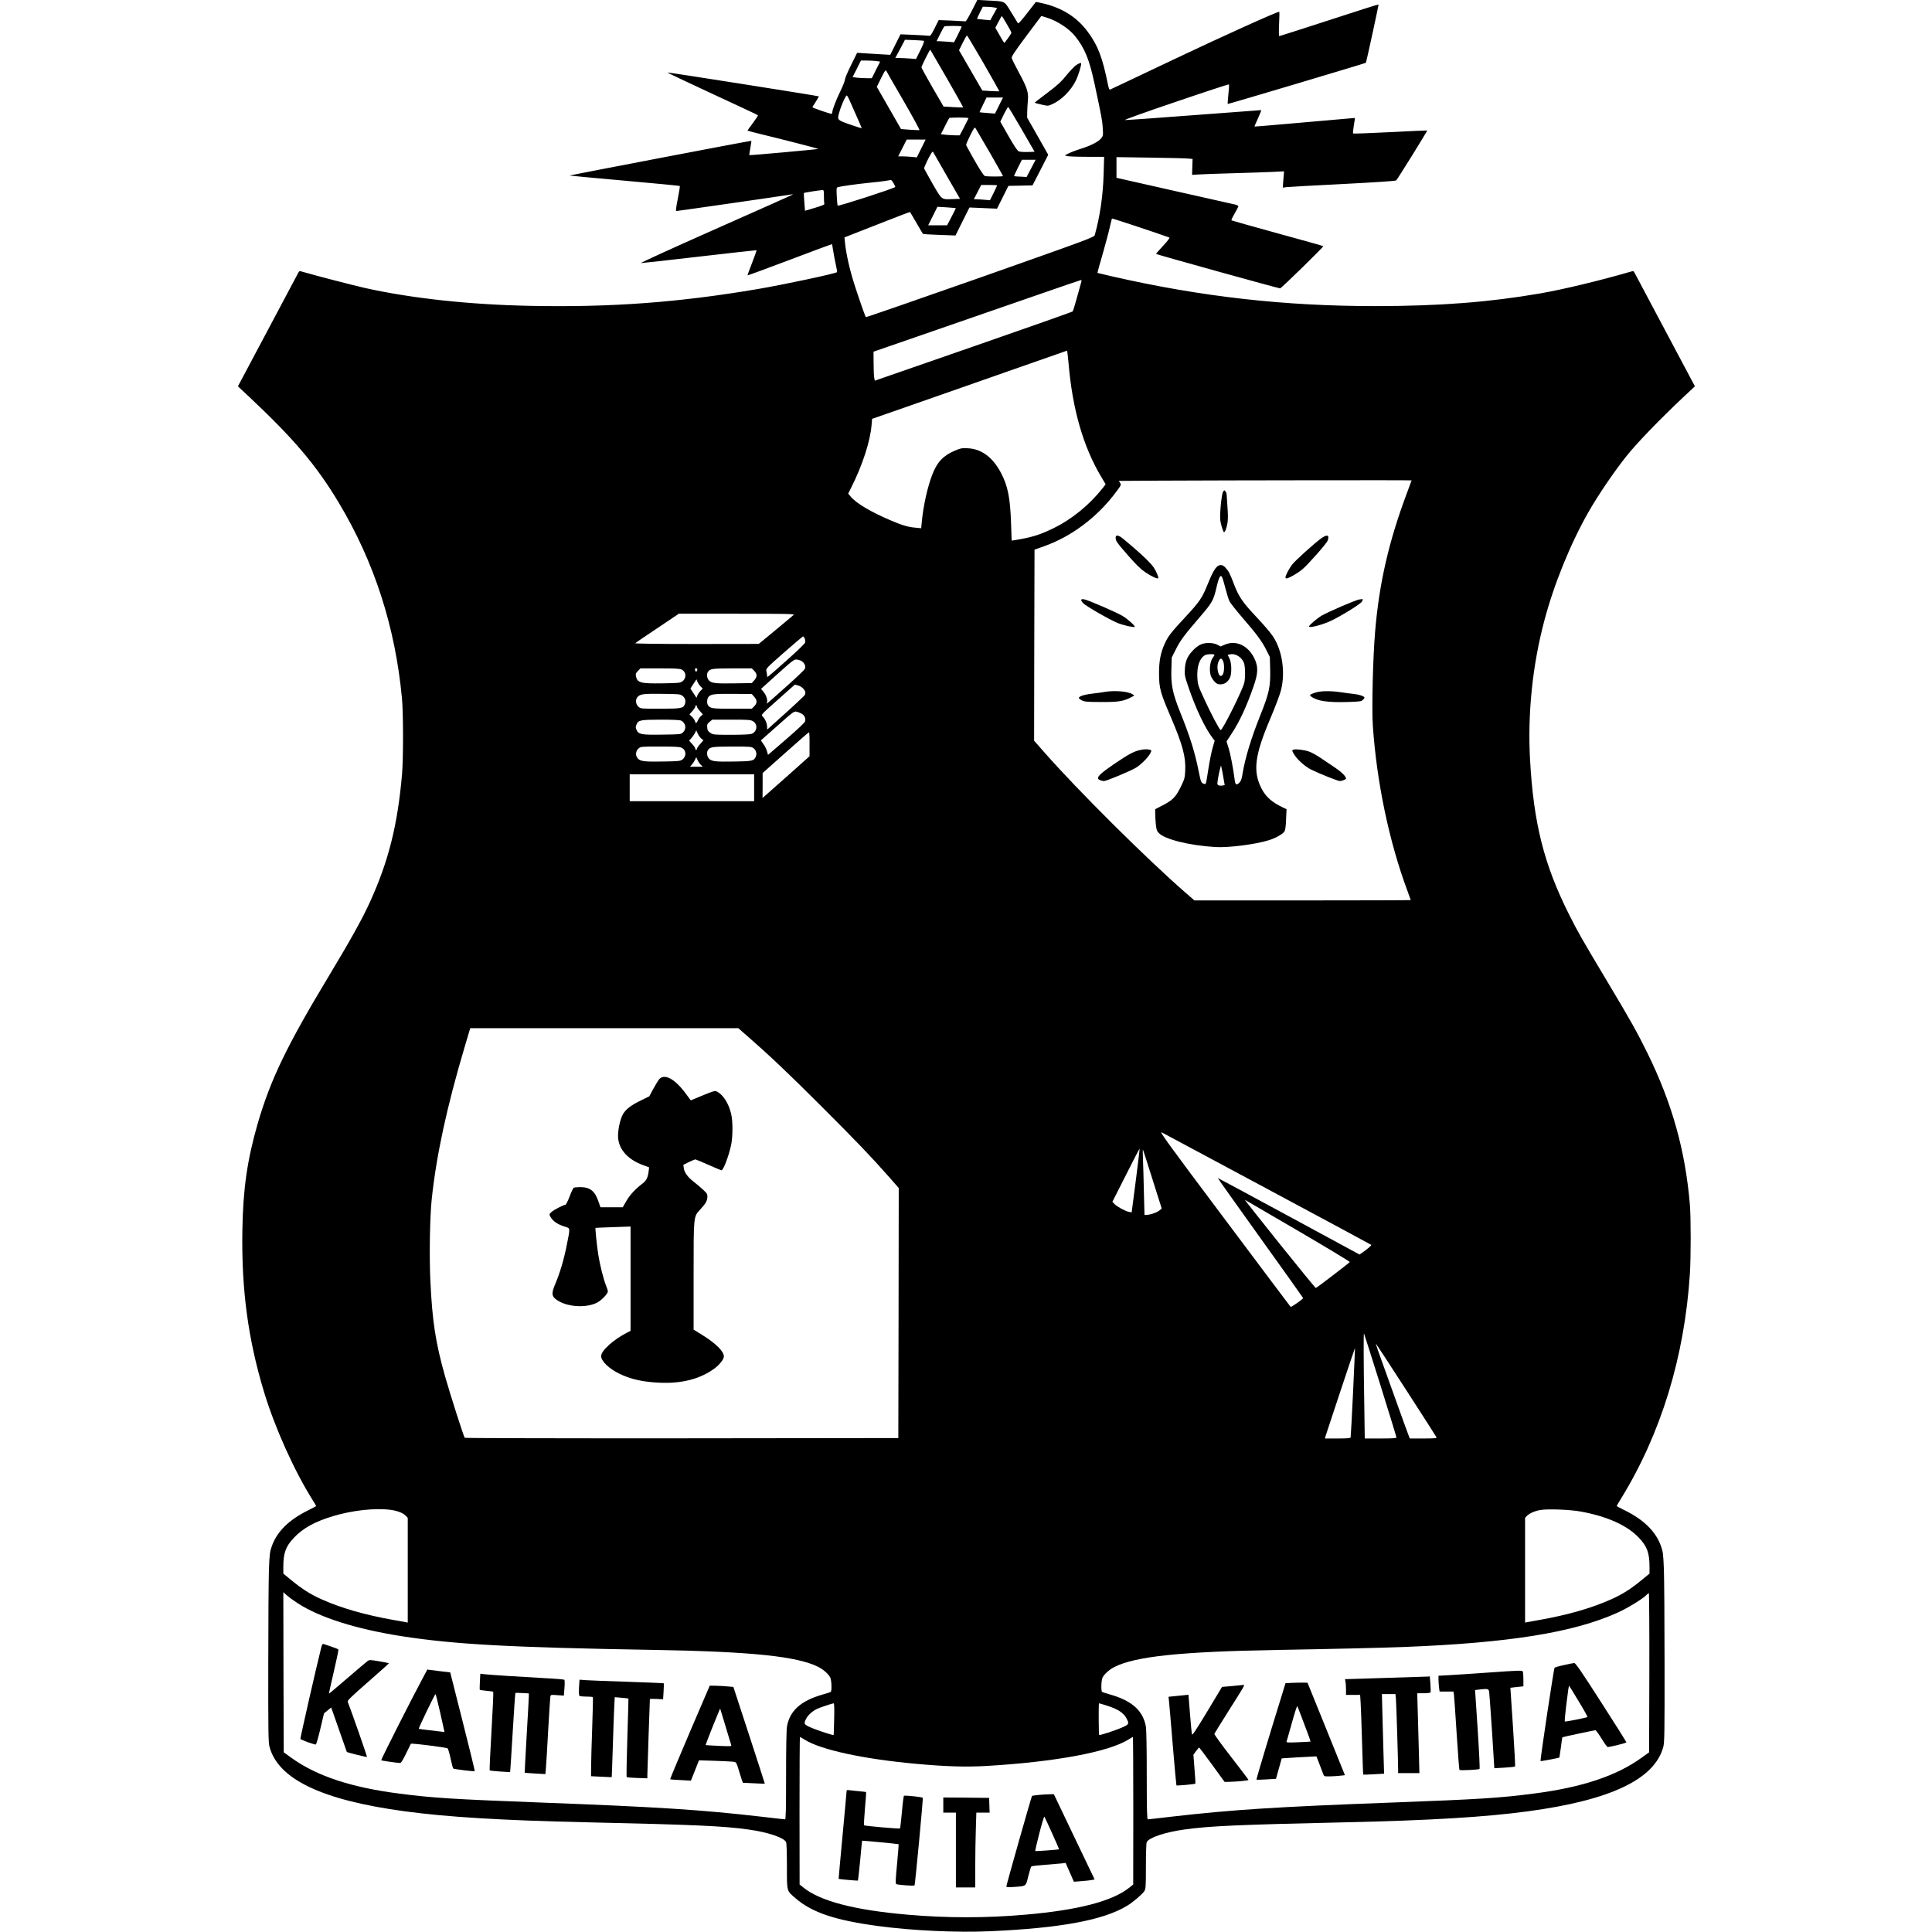 <?xml version="1.0" standalone="no"?>
<!DOCTYPE svg PUBLIC "-//W3C//DTD SVG 20010904//EN"
 "http://www.w3.org/TR/2001/REC-SVG-20010904/DTD/svg10.dtd">
<svg version="1.0" xmlns="http://www.w3.org/2000/svg"
 width="2298pt" height="2298pt" viewBox="0 0 2298 2298"
 preserveAspectRatio="xMidYMid meet">
<g transform="translate(0,2298) scale(0.1,-0.1)"
fill="#000000" stroke="none">
<path d="M11560 22853 c-36 -71 -69 -127 -75 -127 -5 1 -80 5 -165 9 l-155 6
-48 -96 c-37 -75 -51 -95 -65 -91 -9 2 -90 7 -179 11 l-162 7 -61 -122 -61
-122 -107 6 c-59 4 -147 9 -197 12 l-90 6 -72 -146 c-40 -80 -73 -158 -73
-172 0 -15 -24 -77 -54 -138 -53 -109 -96 -222 -96 -250 0 -8 -4 -17 -9 -20
-7 -4 -218 68 -228 78 -1 1 16 30 39 64 22 34 39 64 37 66 -6 6 -1790 287
-1800 284 -5 -2 235 -115 532 -253 297 -137 542 -252 545 -256 2 -3 -26 -46
-62 -94 -36 -47 -64 -88 -62 -89 1 -2 80 -22 173 -45 267 -65 664 -167 669
-172 5 -4 -816 -79 -821 -74 -2 1 4 39 12 85 8 46 14 84 12 85 -4 4 -2166
-410 -2162 -413 2 -2 296 -29 654 -61 358 -32 654 -60 657 -63 3 -4 -8 -72
-24 -152 -21 -106 -26 -146 -17 -146 16 0 1320 188 1360 196 17 4 27 3 24 0
-4 -4 -418 -189 -920 -411 -554 -246 -902 -405 -884 -404 17 0 332 35 700 78
369 43 672 76 674 75 2 -2 -22 -69 -53 -150 -32 -80 -56 -148 -54 -149 2 -2
228 81 503 185 275 104 500 188 502 187 1 -2 7 -36 13 -77 6 -41 20 -115 31
-164 11 -48 18 -91 15 -93 -17 -17 -636 -149 -949 -202 -932 -158 -1734 -218
-2692 -199 -725 14 -1415 88 -1975 213 -134 30 -588 148 -733 190 -47 14 -47
14 -61 -13 -8 -15 -172 -324 -365 -687 l-351 -660 138 -129 c532 -500 795
-811 1062 -1256 422 -704 672 -1478 751 -2325 17 -172 17 -722 1 -905 -53
-605 -160 -1033 -382 -1520 -90 -198 -225 -441 -480 -865 -508 -842 -702
-1244 -855 -1770 -124 -430 -174 -775 -182 -1266 -12 -707 67 -1294 257 -1924
130 -429 360 -940 581 -1291 22 -34 39 -64 39 -67 0 -3 -42 -25 -92 -50 -232
-114 -374 -254 -436 -431 -22 -62 -26 -95 -33 -271 -4 -110 -8 -616 -8 -1125
-1 -800 1 -934 14 -984 101 -388 623 -637 1608 -770 510 -69 1152 -108 2167
-131 1286 -29 1625 -44 1923 -86 230 -32 418 -95 447 -149 6 -11 10 -130 10
-287 0 -309 -5 -288 103 -382 197 -170 473 -262 989 -331 406 -54 928 -78
1319 -61 840 37 1352 131 1635 303 69 41 179 135 205 174 17 27 19 50 19 297
0 157 4 276 10 287 29 54 217 117 447 149 298 42 637 57 1923 86 1015 23 1657
62 2167 131 985 133 1507 382 1608 770 13 50 15 184 14 984 0 509 -4 1015 -8
1125 -7 176 -11 209 -33 271 -62 177 -204 317 -435 431 -51 25 -93 47 -93 50
0 3 24 44 53 91 474 771 753 1683 817 2667 13 204 13 674 0 830 -55 644 -211
1201 -505 1800 -119 242 -205 396 -480 855 -311 520 -344 579 -453 795 -298
595 -421 1083 -463 1840 -30 543 28 1115 168 1645 115 439 316 933 533 1310
112 196 306 480 446 655 128 160 392 433 676 701 l138 129 -351 660 c-193 363
-357 672 -365 687 -14 27 -14 27 -61 13 -344 -100 -791 -208 -1063 -255 -609
-105 -1191 -150 -1960 -151 -1081 0 -2067 111 -3125 352 -99 23 -181 42 -182
43 -1 1 27 103 63 226 35 124 74 268 85 320 12 52 23 98 25 101 2 4 532 -171
682 -226 9 -3 -17 -38 -72 -97 -47 -51 -86 -95 -86 -98 0 -6 1456 -410 1476
-410 14 0 521 496 514 502 -3 3 -248 72 -545 153 -297 82 -543 151 -547 154
-4 3 13 40 37 81 24 41 44 80 45 87 0 6 -19 16 -43 21 -24 5 -350 78 -725 163
l-682 154 0 123 0 123 403 -6 c221 -3 425 -8 452 -11 l50 -5 -3 -94 -3 -95 83
5 c46 3 238 10 428 15 190 5 398 13 464 16 l119 6 -8 -97 -7 -97 44 6 c23 3
324 20 668 37 406 21 629 36 637 43 16 15 373 590 369 594 -2 1 -200 -7 -439
-20 -240 -12 -439 -19 -443 -16 -3 4 1 46 9 95 8 48 14 89 13 90 0 0 -269 -23
-596 -52 -327 -29 -596 -52 -598 -50 -2 2 17 46 42 99 24 53 41 96 36 96 -5 0
-365 -27 -802 -60 -436 -34 -804 -59 -818 -58 -13 2 254 98 604 216 345 118
630 211 633 208 4 -3 1 -56 -6 -117 -6 -61 -10 -113 -8 -116 4 -3 1636 483
1643 490 6 6 154 690 151 694 -2 2 -267 -82 -588 -187 -321 -104 -588 -190
-593 -190 -5 0 -6 57 -2 145 4 80 5 145 2 145 -30 0 -691 -299 -1276 -577
-399 -189 -730 -347 -737 -349 -7 -4 -15 15 -23 53 -66 328 -120 470 -241 634
-134 182 -323 297 -571 347 l-47 9 -103 -133 c-65 -84 -105 -129 -110 -121 -4
7 -40 66 -81 132 -85 138 -64 128 -277 139 l-125 7 -65 -128z m262 39 l38 -7
-41 -73 -40 -73 -77 7 c-42 4 -78 8 -80 9 -2 2 13 35 32 74 l36 71 48 -1 c26
0 64 -3 84 -7z m152 -196 c31 -52 56 -100 56 -106 0 -10 -78 -120 -85 -120 -2
0 -27 40 -55 90 l-51 90 37 70 c20 38 38 70 40 70 1 0 28 -42 58 -94z m466 78
c128 -38 270 -129 345 -221 116 -142 172 -279 235 -574 84 -394 92 -436 97
-524 5 -86 4 -92 -20 -121 -35 -42 -122 -86 -242 -124 -55 -17 -120 -42 -145
-55 l-45 -23 30 -9 c17 -4 122 -8 234 -8 l204 0 -6 -205 c-7 -254 -43 -503
-105 -724 -8 -28 -34 -38 -1362 -507 -745 -262 -1358 -474 -1361 -471 -9 10
-81 216 -139 397 -53 167 -94 348 -108 476 l-8 75 86 34 c47 18 221 86 388
152 167 66 305 118 306 116 2 -1 36 -59 76 -128 39 -69 75 -128 78 -131 4 -4
93 -10 197 -13 l190 -7 83 167 83 166 164 -7 164 -7 68 136 67 135 144 3 143
3 94 182 93 182 -125 221 -126 221 1 67 c1 37 4 99 8 138 8 97 -8 148 -106
330 -44 82 -83 159 -86 172 -5 18 29 70 172 262 99 131 179 239 180 240 0 0
24 -7 54 -16z m-1002 -109 c2 -2 -18 -45 -43 -95 l-47 -93 -75 7 c-42 3 -89 6
-105 6 l-28 0 41 83 c23 45 45 87 50 92 7 9 197 9 207 0z m262 -439 c104 -182
188 -331 187 -332 -1 -1 -47 0 -102 3 l-101 6 -138 239 -139 240 44 89 c24 49
47 88 51 87 4 -2 93 -151 198 -332z m-712 269 c8 -3 -4 -38 -40 -111 l-53
-106 -74 6 c-41 3 -96 6 -123 6 l-49 0 58 108 57 109 106 -4 c58 -3 111 -6
118 -8z m276 -449 c107 -187 194 -341 192 -343 -2 -2 -55 -1 -118 3 l-115 7
-132 227 c-72 125 -131 233 -131 239 0 14 100 214 105 210 2 -2 91 -157 199
-343z m-841 208 l46 -7 -50 -98 -49 -99 -63 0 c-34 0 -85 3 -114 6 l-52 7 50
98 49 99 69 0 c37 0 89 -3 114 -6z m330 -484 c106 -184 189 -336 183 -338 -6
-1 -58 1 -115 5 l-104 8 -144 251 -144 251 51 104 c51 100 53 102 66 79 7 -14
100 -176 207 -360z m-584 -128 c45 -100 81 -185 81 -187 0 -2 -62 17 -137 43
-155 54 -156 55 -132 141 15 57 55 156 76 188 20 30 10 46 112 -185z m1713 82
l-47 -95 -90 7 c-49 3 -91 8 -93 9 -2 2 16 41 40 89 l42 86 98 0 98 0 -48 -96z
m271 -284 l153 -265 -82 -3 c-44 -1 -92 2 -105 7 -17 6 -53 60 -123 182 l-98
172 43 89 c24 48 47 87 51 86 4 -2 77 -122 161 -268z m-633 134 c0 -2 -24 -49
-52 -104 l-53 -100 -45 0 c-25 0 -75 3 -112 6 l-67 7 46 91 c25 50 49 96 53
101 8 10 230 9 230 -1z m254 -411 c86 -150 156 -274 156 -277 0 -8 -189 -7
-215 0 -13 4 -55 67 -120 180 -55 96 -101 181 -103 189 -2 7 20 59 48 115 46
92 53 101 64 84 7 -11 83 -141 170 -291z m-817 51 l-52 -106 -59 6 c-32 3 -82
6 -111 6 l-52 0 51 100 51 100 112 0 113 0 -53 -106z m308 -332 l154 -267 -82
-3 c-143 -5 -130 -15 -243 180 -54 95 -100 178 -102 184 -3 12 55 135 86 182
14 21 16 22 25 7 5 -9 78 -136 162 -283z m1000 96 l-54 -103 -73 4 c-40 1 -74
4 -76 6 -2 1 18 46 45 99 l48 96 81 0 82 0 -53 -102z m-1636 -179 c13 -22 21
-42 20 -43 -22 -20 -677 -232 -686 -222 -2 2 -7 51 -10 109 -5 97 -4 105 13
111 35 10 208 35 364 51 85 8 178 19 205 24 28 5 55 9 61 10 6 0 21 -17 33
-40z m1231 -24 c0 -3 -19 -44 -42 -91 l-43 -86 -65 6 c-36 3 -79 6 -96 6 l-31
0 44 85 44 85 95 0 c51 0 94 -2 94 -5z m-2060 -129 c0 -41 2 -81 5 -89 5 -10
-23 -22 -112 -49 l-118 -35 -8 104 c-5 58 -7 107 -5 108 4 4 184 32 216 34 21
1 22 -3 22 -73z m1568 -141 c2 -2 -21 -48 -50 -104 l-53 -101 -113 0 -112 0
55 110 55 110 108 -6 c59 -4 108 -8 110 -9z m1487 -902 c-7 -27 -30 -109 -51
-183 -20 -74 -41 -139 -45 -144 -5 -6 -536 -193 -1181 -417 l-1173 -407 -7 37
c-4 20 -7 97 -7 172 l-1 136 763 264 c419 145 971 336 1227 425 256 89 470
162 477 163 9 1 9 -11 -2 -46z m-146 -935 c46 -553 175 -1003 393 -1366 l49
-82 -33 -43 c-159 -202 -368 -373 -592 -482 -159 -77 -258 -108 -457 -140
l-36 -5 -7 202 c-10 305 -38 445 -117 598 -97 187 -231 289 -394 298 -74 4
-87 1 -155 -27 -141 -60 -213 -136 -271 -286 -58 -150 -107 -372 -125 -564
l-7 -74 -71 7 c-84 7 -156 28 -291 86 -238 101 -411 204 -477 284 l-29 35 34
68 c136 270 229 556 244 750 l6 71 596 208 c328 115 848 297 1156 405 308 108
563 197 566 198 3 1 11 -63 18 -141z m4081 -1402 c0 -2 -25 -70 -56 -152 -215
-573 -330 -1073 -378 -1649 -26 -308 -41 -917 -27 -1117 46 -672 193 -1376
411 -1963 22 -59 40 -109 40 -111 0 -2 -579 -4 -1286 -4 l-1287 0 -106 92
c-462 402 -1287 1222 -1685 1676 l-116 132 2 1136 3 1136 109 39 c328 115 636
346 858 643 64 85 66 90 51 112 l-15 24 488 3 c873 4 2994 7 2994 3z m-7350
-1600 c-8 -8 -105 -89 -215 -180 l-200 -165 -739 -1 c-461 0 -736 4 -730 9 5
6 124 87 264 180 l254 171 690 0 c597 0 688 -2 676 -14z m131 -280 c7 -14 9
-35 6 -48 -4 -13 -90 -98 -209 -203 -259 -230 -243 -218 -244 -191 0 11 -4 35
-8 52 -7 31 -4 35 210 223 120 105 222 191 226 191 5 0 13 -11 19 -24z m-34
-271 c33 -22 49 -60 37 -89 -5 -13 -99 -103 -209 -201 -273 -243 -250 -224
-242 -201 11 28 -11 93 -43 129 l-28 33 196 177 c185 166 199 176 231 172 18
-2 44 -11 58 -20z m-1428 -100 c55 -28 58 -101 8 -139 -26 -19 -44 -21 -235
-24 -263 -4 -302 6 -318 86 -5 26 -1 36 24 62 l30 30 232 0 c184 0 237 -3 259
-15z m184 -5 c-3 -11 -9 -20 -13 -20 -4 0 -10 9 -13 20 -4 15 0 20 13 20 13 0
17 -5 13 -20z m678 -9 c37 -38 37 -72 0 -113 l-29 -33 -198 -3 c-232 -4 -278
1 -310 33 -27 27 -32 81 -11 107 27 34 51 37 285 38 l234 0 29 -29z m-637
-186 l25 -25 -25 -25 c-14 -14 -31 -38 -38 -55 l-12 -30 -36 55 -36 55 36 55
36 55 12 -30 c7 -17 24 -41 38 -55z m1221 -27 c26 -30 29 -45 19 -72 -5 -13
-133 -132 -414 -383 l-35 -31 -1 37 c-1 40 -24 91 -54 121 -19 19 -15 22 183
198 l201 179 38 -10 c22 -5 49 -22 63 -39z m-1438 -84 c33 -25 43 -58 30 -97
-17 -52 -43 -57 -296 -57 -227 0 -230 0 -257 24 -32 27 -38 82 -14 112 34 39
66 44 292 41 202 -2 218 -3 245 -23z m854 -12 c37 -41 37 -75 0 -113 l-29 -29
-232 0 c-234 0 -260 3 -287 39 -17 22 -16 72 2 99 25 35 68 41 298 39 l219 -2
29 -33z m-681 -117 c0 -8 16 -32 35 -53 l35 -39 -24 -22 c-14 -13 -30 -36 -36
-52 -15 -35 -26 -37 -34 -6 -3 12 -19 36 -35 51 l-30 29 34 39 c19 21 35 45
35 53 0 8 5 15 10 15 6 0 10 -7 10 -15z m1245 -84 c34 -19 51 -57 41 -92 -4
-14 -95 -100 -224 -211 l-217 -187 -13 47 c-8 26 -27 64 -44 85 -16 21 -28 40
-27 41 2 2 91 81 198 175 182 162 195 172 225 166 17 -4 44 -15 61 -24z
m-1432 -83 c54 -28 65 -98 21 -139 -25 -24 -29 -24 -242 -27 -251 -4 -285 2
-309 53 -14 28 -14 38 -3 65 23 55 42 59 288 60 151 0 230 -4 245 -12z m854
-7 c60 -37 49 -126 -18 -150 -20 -7 -115 -11 -244 -11 -204 0 -213 1 -246 23
-28 19 -35 30 -37 64 -3 35 1 44 28 67 l32 26 226 0 c206 0 230 -2 259 -19z
m-614 -207 l24 -19 -38 -44 c-22 -24 -39 -50 -39 -57 0 -8 -4 -14 -10 -14 -5
0 -10 7 -10 15 0 8 -16 33 -37 55 l-36 41 25 27 c14 15 33 42 43 61 l17 34 18
-40 c10 -22 29 -49 43 -59z m1286 -66 l0 -143 -235 -210 c-130 -115 -255 -227
-280 -248 l-44 -39 1 149 0 148 272 242 c150 134 275 243 280 243 4 0 7 -64 6
-142z m-1520 -43 c55 -28 58 -101 8 -139 -26 -19 -44 -21 -235 -24 -218 -4
-265 2 -297 38 -29 32 -25 87 9 116 27 24 30 24 257 24 183 0 236 -3 258 -15z
m854 -5 c31 -24 42 -64 27 -99 -21 -51 -39 -56 -250 -59 -228 -4 -274 1 -306
33 -26 27 -32 79 -11 106 27 35 50 38 283 39 216 0 233 -1 257 -20z m-629
-195 l25 -25 -76 0 -76 0 20 23 c11 12 28 37 38 56 l17 35 14 -32 c7 -18 24
-43 38 -57z m636 -275 l0 -160 -740 0 -740 0 0 160 0 160 740 0 740 0 0 -160z
m-77 -2957 c258 -225 486 -441 883 -838 417 -417 585 -592 802 -838 l112 -128
-2 -1487 -3 -1487 -2574 -3 c-1416 -1 -2579 2 -2583 6 -12 12 -172 512 -233
727 -114 404 -153 654 -176 1142 -14 288 -6 761 16 968 55 523 180 1100 392
1813 l66 222 1594 0 1595 0 111 -97z m6187 -1818 c674 -361 1227 -659 1230
-662 6 -6 -45 -50 -102 -89 l-37 -26 -842 456 c-463 251 -843 455 -844 454 -2
-2 226 -322 506 -713 280 -390 509 -712 509 -715 -1 -13 -142 -111 -149 -104
-5 5 -360 478 -790 1052 -669 892 -776 1040 -743 1023 21 -11 589 -315 1262
-676z m-1570 105 c-27 -206 -49 -376 -49 -378 -1 -2 -16 0 -33 3 -46 10 -141
62 -171 93 l-26 27 161 318 c88 175 162 317 163 315 2 -2 -19 -172 -45 -378z
m199 10 l109 -345 -25 -21 c-29 -25 -112 -54 -153 -54 l-27 0 -7 268 c-3 147
-8 323 -11 392 -3 69 -3 121 0 115 3 -5 54 -165 114 -355z m1729 -609 c342
-200 619 -367 617 -372 -9 -13 -395 -309 -404 -309 -5 0 -199 237 -431 526
-232 290 -418 525 -413 523 5 -2 289 -168 631 -368z m981 -1836 c105 -336 191
-616 191 -623 0 -9 -47 -12 -188 -12 l-189 0 -6 428 c-8 485 -9 827 -3 821 2
-2 90 -279 195 -614z m311 -65 c194 -300 355 -551 357 -557 4 -10 -31 -13
-156 -13 l-162 0 -13 33 c-8 17 -81 221 -164 452 -83 231 -169 472 -192 535
-23 63 -37 111 -32 105 5 -5 168 -255 362 -555z m-636 -20 c-14 -289 -27 -531
-29 -537 -3 -10 -43 -13 -155 -13 l-151 0 6 23 c16 54 350 1056 352 1054 1 -1
-10 -239 -23 -527z m-11440 -1400 c80 -12 144 -38 174 -71 l22 -23 0 -623 0
-623 -22 5 c-13 2 -76 14 -141 25 -345 61 -628 142 -866 249 -129 58 -227 120
-355 225 l-96 79 0 82 c0 161 28 240 124 342 105 113 250 194 463 258 236 72
512 101 697 75z m14153 -20 c312 -57 552 -166 689 -313 96 -102 124 -181 124
-342 l0 -82 -96 -79 c-128 -105 -226 -167 -355 -225 -238 -107 -521 -188 -866
-249 -65 -11 -128 -23 -140 -25 l-23 -5 0 623 0 623 22 23 c29 31 95 60 165
71 91 14 353 4 480 -20z m-15264 -1091 c261 -169 695 -306 1231 -390 637 -99
1281 -134 3011 -164 1159 -20 1696 -76 1948 -202 62 -31 126 -89 144 -130 15
-37 18 -159 4 -167 -5 -4 -49 -18 -98 -32 -256 -73 -388 -191 -422 -378 -7
-38 -11 -247 -11 -583 0 -412 -3 -523 -12 -523 -7 0 -128 13 -268 30 -737 85
-1247 117 -2645 170 -1045 40 -1274 54 -1675 106 -572 73 -982 209 -1282 424
l-93 67 -3 953 -2 952 41 -37 c23 -21 83 -64 132 -96z m16075 -825 l-3 -947
-93 -67 c-300 -215 -710 -351 -1282 -424 -402 -52 -634 -67 -1675 -106 -1394
-52 -1908 -85 -2645 -170 -140 -17 -261 -30 -267 -30 -10 0 -13 111 -13 523 0
336 -4 545 -11 583 -34 187 -166 305 -422 378 -49 14 -93 28 -98 32 -14 8 -11
130 4 167 18 41 82 99 144 130 252 126 789 182 1948 202 637 11 1232 25 1495
35 1252 49 2015 172 2537 407 121 54 308 169 347 212 11 11 23 21 28 21 4 0 7
-426 6 -946z m-9696 -551 c-2 -104 -5 -189 -6 -190 -5 -6 -177 50 -255 82
-101 43 -105 49 -71 114 19 38 70 85 120 111 27 15 188 69 206 70 7 0 9 -57 6
-187z m3240 161 c135 -43 204 -87 238 -155 34 -65 30 -71 -71 -114 -78 -33
-250 -88 -255 -82 -6 6 -8 377 -2 377 4 0 44 -12 90 -26z m-3595 -404 c191
-122 702 -233 1333 -290 348 -32 590 -39 835 -25 817 48 1455 167 1688 315 26
16 50 30 52 30 3 0 5 -395 5 -877 l-1 -878 -47 -38 c-202 -161 -609 -267
-1237 -321 -466 -41 -934 -41 -1400 0 -628 54 -1035 160 -1237 321 l-47 38 -1
878 c0 482 2 877 5 877 2 0 26 -14 52 -30z"/>
<path d="M12797 22203 c-21 -15 -71 -68 -112 -118 -57 -72 -103 -115 -210
-196 -164 -124 -165 -125 -165 -131 0 -3 35 -13 78 -22 75 -17 78 -17 122 2
115 50 231 166 290 291 25 52 59 162 60 194 0 14 -26 6 -63 -20z"/>
<path d="M14547 17129 c-18 -29 -42 -279 -32 -342 9 -56 35 -137 44 -137 13 0
29 44 41 108 7 42 7 99 0 193 -5 74 -10 141 -10 150 0 8 -6 24 -14 34 -13 18
-14 17 -29 -6z"/>
<path d="M13270 16584 c0 -39 13 -56 152 -216 96 -109 147 -159 203 -196 69
-47 141 -80 151 -70 8 9 -25 88 -55 131 -16 23 -58 69 -93 103 -86 83 -279
248 -305 262 -36 19 -53 15 -53 -14z"/>
<path d="M15717 16578 c-86 -62 -312 -266 -349 -315 -37 -49 -77 -127 -78
-150 0 -7 5 -13 11 -13 27 0 138 64 192 110 67 57 285 304 298 338 26 68 -4
80 -74 30z"/>
<path d="M14482 16245 c-31 -23 -66 -85 -121 -223 -63 -155 -92 -198 -258
-377 -173 -186 -207 -229 -248 -318 -51 -112 -70 -210 -69 -367 1 -167 16
-220 143 -516 139 -326 178 -471 168 -638 -4 -82 -9 -96 -56 -192 -59 -118
-94 -153 -225 -220 l-76 -39 1 -55 c0 -30 3 -87 7 -127 7 -61 12 -77 36 -102
72 -75 362 -147 671 -166 156 -10 483 32 640 82 75 23 162 72 181 101 12 18
18 57 21 146 l6 121 -39 18 c-136 65 -209 129 -260 230 -104 204 -80 395 106
831 56 132 113 282 126 334 55 215 16 476 -95 643 -27 41 -113 142 -191 224
-168 178 -213 243 -270 390 -52 136 -62 156 -101 200 -34 38 -62 44 -97 20z
m59 -142 c6 -16 23 -75 38 -133 15 -58 35 -122 45 -142 10 -20 79 -108 154
-195 173 -200 231 -279 284 -384 l42 -84 4 -150 c5 -201 -13 -283 -117 -542
-111 -278 -181 -509 -212 -699 -9 -57 -19 -85 -35 -101 -37 -37 -51 -30 -58
30 -17 134 -50 309 -73 380 l-24 79 60 91 c96 146 178 323 262 565 54 155 56
229 12 325 -75 160 -222 228 -358 168 l-46 -20 -39 20 c-27 14 -59 21 -104 21
-78 0 -128 -25 -195 -97 -59 -64 -84 -124 -88 -215 -4 -69 -1 -86 45 -220 88
-255 192 -474 285 -598 l25 -33 -24 -82 c-13 -45 -36 -156 -50 -247 -32 -201
-28 -190 -53 -183 -32 8 -38 21 -61 138 -48 240 -102 414 -225 720 -87 217
-109 324 -102 507 l4 137 47 93 c55 111 100 171 284 385 151 175 165 199 202
358 31 132 50 162 71 108z m-98 -910 c4 -3 0 -14 -9 -24 -39 -43 -55 -146 -34
-221 6 -21 26 -53 44 -73 27 -29 41 -35 73 -35 46 0 85 26 110 73 26 49 24
179 -3 235 l-22 42 24 6 c69 18 152 -36 173 -111 14 -51 14 -179 0 -230 -28
-101 -263 -570 -280 -559 -18 10 -121 207 -195 369 -74 160 -78 175 -82 254
-7 134 26 232 91 268 23 13 99 17 110 6z m104 -74 c16 -30 17 -120 1 -154 -17
-38 -45 -32 -57 13 -15 53 -13 99 5 138 18 39 33 39 51 3z m6 -1396 l14 -81
-25 -5 c-35 -7 -62 3 -62 22 0 27 18 126 31 172 l12 44 8 -35 c5 -19 15 -72
22 -117z"/>
<path d="M12860 15844 c0 -7 10 -24 23 -38 29 -33 318 -199 410 -236 70 -28
194 -56 204 -46 9 9 -82 92 -142 128 -74 45 -418 194 -462 200 -23 3 -33 0
-33 -8z"/>
<path d="M16165 15849 c-44 -7 -358 -143 -442 -190 -55 -32 -153 -115 -153
-130 0 -24 174 23 274 73 137 68 342 197 355 222 8 14 12 27 10 29 -2 2 -22 0
-44 -4z"/>
<path d="M13140 14750 c-25 -5 -90 -14 -145 -20 -103 -12 -168 -34 -162 -54 2
-6 19 -19 38 -28 30 -15 66 -18 230 -18 205 -1 265 9 358 59 l34 18 -24 16
c-52 34 -212 47 -329 27z"/>
<path d="M15642 14741 c-65 -22 -70 -28 -46 -46 70 -53 195 -72 430 -65 141 4
165 7 183 24 12 11 21 23 21 27 0 16 -56 37 -120 44 -36 4 -108 13 -160 21
-131 19 -243 17 -308 -5z"/>
<path d="M13562 14059 c-71 -14 -141 -51 -305 -163 -151 -103 -197 -144 -197
-173 0 -15 39 -33 73 -33 27 0 308 117 374 156 60 34 153 128 175 174 17 34
17 35 -5 42 -29 8 -63 8 -115 -3z"/>
<path d="M15388 14064 c-24 -7 -23 -12 10 -65 38 -60 130 -140 199 -174 101
-49 316 -135 339 -135 25 0 74 19 74 29 0 27 -54 80 -137 135 -54 36 -132 88
-173 116 -41 27 -97 59 -126 69 -53 20 -156 34 -186 25z"/>
<path d="M7836 10138 c-13 -18 -44 -70 -69 -116 l-44 -82 -94 -46 c-124 -60
-188 -109 -221 -170 -35 -64 -62 -200 -56 -278 12 -142 117 -258 296 -324 l73
-27 -6 -49 c-9 -72 -28 -110 -71 -142 -87 -67 -149 -133 -192 -206 l-45 -78
-133 0 -132 0 -22 64 c-43 130 -101 176 -220 176 -36 0 -70 -4 -77 -8 -6 -4
-28 -51 -48 -104 -21 -54 -43 -98 -49 -98 -22 0 -142 -62 -168 -87 -25 -24
-26 -28 -13 -52 29 -55 83 -93 175 -122 65 -20 64 -6 19 -230 -32 -161 -81
-326 -134 -450 -52 -121 -46 -154 40 -205 124 -72 332 -81 455 -19 53 27 130
106 130 134 0 11 -9 41 -21 68 -28 66 -75 253 -93 370 -16 100 -38 315 -33
318 1 1 95 5 210 9 l207 7 0 -620 0 -621 -42 -21 c-162 -83 -308 -215 -308
-279 0 -60 95 -151 220 -211 133 -64 274 -96 466 -105 269 -14 492 43 661 168
61 44 113 111 113 143 0 62 -94 155 -263 260 l-97 60 0 636 c0 726 -2 705 79
793 65 70 83 103 85 148 1 35 -5 45 -50 86 -28 26 -78 69 -112 95 -72 56 -112
110 -119 164 l-5 38 66 33 c37 17 71 32 76 32 5 0 76 -29 156 -65 81 -36 150
-65 155 -65 23 0 85 164 115 300 21 99 22 284 0 373 -29 122 -94 225 -166 262
-26 14 -36 11 -171 -44 l-143 -59 -56 76 c-135 184 -262 250 -324 170z"/>
<path d="M3822 3388 c-63 -251 -252 -1082 -249 -1091 4 -11 158 -67 183 -67 6
0 30 83 54 185 l44 186 42 34 43 35 19 -52 c10 -29 52 -147 92 -263 40 -115
74 -211 75 -213 5 -7 236 -64 240 -60 4 4 -184 542 -230 659 -4 12 59 73 244
234 138 121 249 220 247 222 -2 2 -54 12 -117 23 -99 17 -116 18 -134 5 -11
-7 -119 -99 -240 -203 -121 -104 -221 -189 -223 -187 -1 1 25 118 58 259 33
142 58 261 55 266 -3 5 -42 21 -88 36 -45 15 -87 29 -93 31 -6 2 -16 -15 -22
-39z"/>
<path d="M5038 3038 c-132 -244 -509 -990 -504 -995 5 -6 185 -31 226 -33 10
0 35 40 70 113 30 61 56 114 57 116 6 9 426 -44 437 -55 7 -6 23 -62 36 -123
13 -62 27 -114 32 -117 13 -8 249 -37 255 -31 2 3 -62 268 -144 590 l-148 585
-95 11 c-52 7 -114 14 -136 17 l-41 6 -45 -84z m199 -434 l50 -226 -36 5 c-20
3 -88 11 -151 18 -63 7 -117 14 -119 16 -6 4 191 413 199 413 3 0 29 -102 57
-226z"/>
<path d="M5708 2978 c-3 -51 -3 -95 -1 -98 2 -2 38 -7 79 -11 41 -3 77 -9 81
-12 3 -4 -6 -215 -21 -468 -15 -254 -25 -464 -21 -467 5 -6 238 -23 243 -18 1
2 15 213 30 469 15 256 30 468 32 470 3 2 40 2 83 -1 l77 -4 0 -37 c0 -20 -12
-231 -26 -469 -14 -238 -24 -435 -23 -437 2 -2 58 -6 125 -10 l121 -7 6 68 c4
38 16 240 27 449 12 209 24 391 26 404 5 23 7 24 83 18 l78 -5 7 91 c4 49 3
93 -1 97 -4 4 -107 13 -228 19 -314 17 -661 40 -721 47 l-51 6 -5 -94z"/>
<path d="M6887 2908 c-3 -64 -1 -95 7 -100 6 -4 43 -8 83 -8 39 0 73 -3 75 -7
2 -5 -1 -165 -8 -358 -7 -192 -13 -402 -13 -466 l-1 -116 122 -6 c67 -4 122
-6 124 -5 1 2 7 165 13 363 6 198 14 411 17 474 l6 114 81 -7 c45 -4 82 -8 82
-9 1 -1 -5 -210 -13 -465 -8 -254 -12 -466 -8 -469 4 -4 60 -9 126 -11 l120
-4 0 43 c0 32 27 852 30 899 0 3 35 4 78 2 l79 -4 6 93 c3 51 4 95 2 97 -2 2
-192 10 -422 18 -230 7 -454 16 -499 19 l-81 6 -6 -93z"/>
<path d="M8204 2375 c-130 -305 -236 -557 -233 -559 2 -2 59 -6 126 -9 l121
-7 48 121 48 121 196 -6 c107 -4 207 -9 222 -12 25 -5 30 -14 53 -92 14 -48
32 -103 38 -122 l13 -35 129 -6 c72 -4 131 -6 132 -5 1 1 -83 260 -186 576
l-188 575 -69 6 c-38 4 -101 7 -140 8 l-72 1 -238 -555z m425 75 c34 -113 64
-214 68 -224 5 -18 0 -19 -148 -12 -85 4 -155 8 -156 10 -1 1 36 100 84 219
48 119 88 216 89 214 1 -1 29 -94 63 -207z"/>
<path d="M18602 3175 c-57 -12 -107 -27 -111 -31 -10 -11 -174 -1104 -167
-1111 3 -4 214 36 224 42 1 1 9 55 18 121 8 65 16 119 17 120 4 4 382 84 394
84 6 0 39 -45 73 -100 33 -55 66 -100 73 -100 37 2 222 48 222 56 0 5 -135
220 -300 476 -234 365 -304 467 -320 467 -11 0 -66 -11 -123 -24z m176 -432
c61 -100 108 -184 104 -186 -17 -10 -264 -58 -269 -53 -4 3 4 88 16 189 22
185 31 241 36 235 1 -2 53 -85 113 -185z"/>
<path d="M17690 3085 c-179 -13 -382 -26 -452 -30 l-128 -7 0 -42 c0 -22 3
-65 6 -93 l7 -53 83 0 82 0 6 -37 c3 -21 17 -229 32 -463 15 -234 30 -428 33
-432 8 -9 225 2 239 11 5 4 -4 197 -22 472 l-31 467 50 6 c104 12 112 10 118
-31 3 -21 18 -233 34 -471 l27 -434 121 7 c66 4 123 10 126 14 3 3 -8 215 -25
471 l-31 465 77 9 78 8 0 78 c0 43 -3 85 -6 94 -8 20 -8 20 -424 -9z"/>
<path d="M16472 3022 l-474 -15 6 -30 c3 -16 6 -58 6 -93 l0 -64 84 0 84 0 6
-92 c3 -51 11 -264 17 -473 6 -209 12 -381 14 -383 1 -1 58 0 125 4 l123 7 -7
236 c-3 130 -9 343 -13 474 l-6 237 81 0 80 0 6 -62 c5 -59 26 -740 26 -835
l0 -43 127 0 126 0 -6 238 c-4 130 -10 344 -13 475 l-7 237 76 0 c42 0 79 4
82 10 3 5 3 50 -1 100 l-7 90 -31 -2 c-17 0 -244 -8 -504 -16z"/>
<path d="M15358 2963 l-68 -4 -34 -112 c-159 -511 -315 -1031 -311 -1035 2 -2
55 -1 118 3 l114 7 34 121 34 122 90 6 c50 4 142 9 207 12 l116 6 36 -92 c19
-51 40 -104 45 -119 10 -27 13 -28 78 -27 38 1 93 4 124 8 l56 6 -222 550
-223 550 -63 1 c-35 0 -94 -1 -131 -3z m156 -492 c43 -112 76 -204 74 -206 -2
-1 -68 -5 -147 -8 -111 -5 -142 -4 -139 6 3 6 31 107 64 224 32 117 62 207 65
200 4 -7 41 -104 83 -216z"/>
<path d="M14660 2926 l-125 -11 -176 -293 c-141 -233 -178 -288 -182 -270 -3
13 -13 123 -23 246 l-18 224 -58 -6 c-32 -3 -85 -9 -118 -12 l-61 -6 6 -57 c3
-31 24 -267 45 -525 21 -257 41 -470 43 -472 5 -6 218 14 225 20 2 3 -2 82
-10 175 l-13 170 31 42 c17 23 33 42 37 43 3 0 72 -91 154 -204 l149 -205 54
1 c95 2 230 15 230 23 0 4 -92 126 -205 271 -113 145 -203 270 -201 277 3 7
82 134 175 282 171 269 190 302 175 300 -5 -1 -65 -7 -134 -13z"/>
<path d="M10069 1668 c0 -12 -22 -250 -48 -528 -26 -278 -47 -506 -46 -508 3
-4 226 -24 230 -20 2 2 13 109 26 238 12 129 22 236 23 236 2 3 431 -38 435
-42 1 -1 -7 -107 -19 -235 -18 -184 -20 -233 -10 -239 17 -10 209 -24 218 -16
7 8 103 1027 98 1042 -4 9 -182 29 -223 25 -5 0 -16 -87 -25 -192 -10 -106
-20 -195 -23 -197 -7 -7 -418 29 -427 37 -4 3 1 93 10 199 10 106 16 195 13
197 -4 1 -40 6 -81 9 -41 4 -92 9 -112 12 -35 5 -38 4 -39 -18z"/>
<path d="M12353 1630 c-40 -3 -75 -9 -78 -12 -7 -7 -305 -1058 -305 -1076 0
-10 20 -11 93 -6 147 11 137 4 168 128 15 60 31 112 36 116 4 4 78 13 163 19
85 7 175 14 200 17 l45 6 49 -112 49 -112 93 7 c51 4 107 10 123 14 l31 6
-243 507 -242 507 -55 -1 c-30 0 -88 -4 -127 -8z m161 -455 c47 -104 84 -190
83 -191 -5 -5 -279 -25 -283 -21 -3 2 19 97 48 210 29 113 56 203 60 199 3 -4
45 -92 92 -197z"/>
<path d="M11220 1510 l0 -90 75 0 75 0 0 -445 0 -445 115 0 115 0 0 248 c0
137 3 337 7 445 l6 197 79 0 79 0 -3 88 -3 87 -272 3 -273 2 0 -90z"/>
</g>
</svg>
